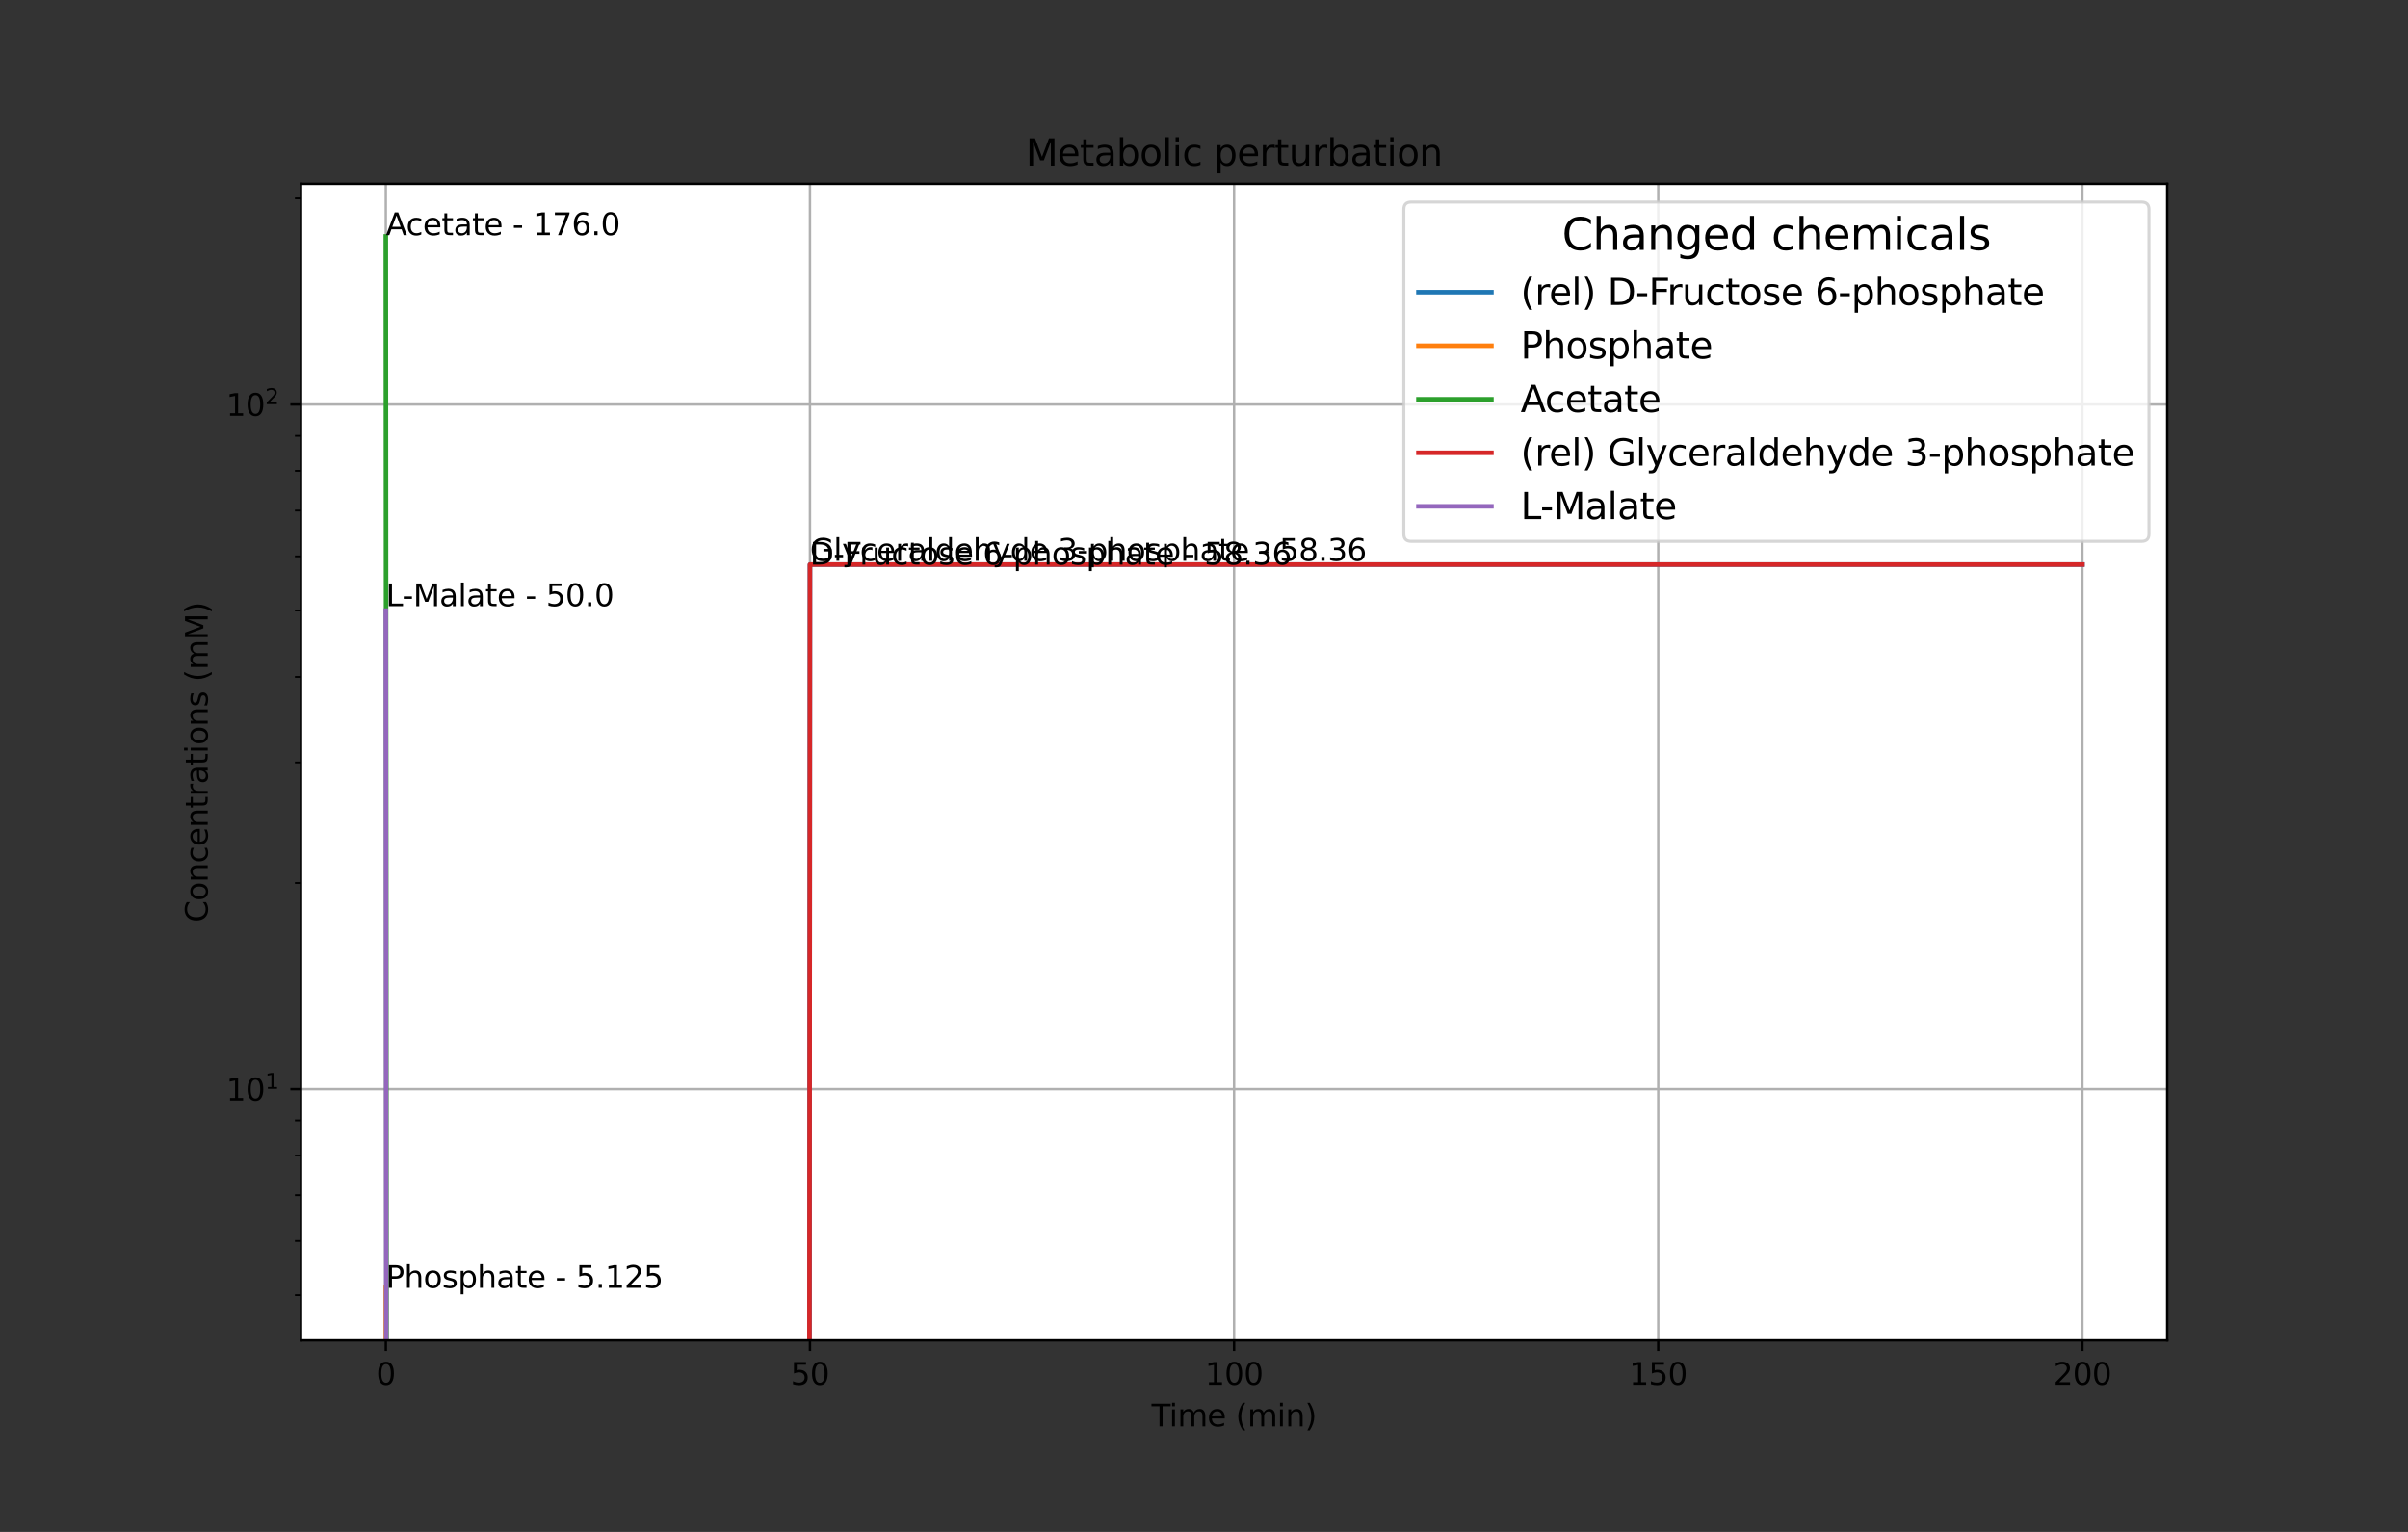 <?xml version="1.0" encoding="utf-8" standalone="no"?>
<!DOCTYPE svg PUBLIC "-//W3C//DTD SVG 1.1//EN"
  "http://www.w3.org/Graphics/SVG/1.1/DTD/svg11.dtd">
<svg height="504pt" version="1.1" viewBox="0 0 792 504" width="792pt" xmlns="http://www.w3.org/2000/svg" xmlns:xlink="http://www.w3.org/1999/xlink">
 <rect x="0" y="0" width="792" height="504" fill="#333333" stroke="none"/>
 <defs>
  <style type="text/css">*{stroke-linecap:butt;stroke-linejoin:round;}</style>
 </defs>
 <g id="figure_1">
  <g id="patch_1">
   <path d="M 0 504 
L 792 504 
L 792 0 
L 0 0 
z
" style="fill:none;"/>
  </g>
  <g id="axes_1">
   <g id="patch_2">
    <path d="M 99 441 
L 712.8 441 
L 712.8 60.48 
L 99 60.48 
z
" style="fill:#ffffff;"/>
   </g>
   <g id="matplotlib.axis_1">
    <g id="xtick_1">
     <g id="line2d_1">
      <path clip-path="url(#p641103378d)" d="M 126.9 441 
L 126.9 60.48 
" style="fill:none;stroke:#b0b0b0;stroke-linecap:square;stroke-width:0.8;"/>
     </g>
     <g id="line2d_2">
      <defs>
       <path d="M 0 0 
L 0 3.5 
" id="mf6d980a7d2" style="stroke:#000000;stroke-width:0.8;"/>
      </defs>
      <g>
       <use style="stroke:#000000;stroke-width:0.8;" x="126.9" xlink:href="#mf6d980a7d2" y="441"/>
      </g>
     </g>
     <g id="text_1">
      <!-- 0 -->
      <g transform="translate(123.719 455.598)scale(0.1 -0.1)">
       <defs>
        <path d="M 2034 4250 
Q 1547 4250 1301 3770 
Q 1056 3291 1056 2328 
Q 1056 1369 1301 889 
Q 1547 409 2034 409 
Q 2525 409 2770 889 
Q 3016 1369 3016 2328 
Q 3016 3291 2770 3770 
Q 2525 4250 2034 4250 
z
M 2034 4750 
Q 2819 4750 3233 4129 
Q 3647 3509 3647 2328 
Q 3647 1150 3233 529 
Q 2819 -91 2034 -91 
Q 1250 -91 836 529 
Q 422 1150 422 2328 
Q 422 3509 836 4129 
Q 1250 4750 2034 4750 
z
" id="DejaVuSans-30" transform="scale(0.016)"/>
       </defs>
       <use xlink:href="#DejaVuSans-30"/>
      </g>
     </g>
    </g>
    <g id="xtick_2">
     <g id="line2d_3">
      <path clip-path="url(#p641103378d)" d="M 266.4 441 
L 266.4 60.48 
" style="fill:none;stroke:#b0b0b0;stroke-linecap:square;stroke-width:0.8;"/>
     </g>
     <g id="line2d_4">
      <g>
       <use style="stroke:#000000;stroke-width:0.8;" x="266.4" xlink:href="#mf6d980a7d2" y="441"/>
      </g>
     </g>
     <g id="text_2">
      <!-- 50 -->
      <g transform="translate(260.038 455.598)scale(0.1 -0.1)">
       <defs>
        <path d="M 691 4666 
L 3169 4666 
L 3169 4134 
L 1269 4134 
L 1269 2991 
Q 1406 3038 1543 3061 
Q 1681 3084 1819 3084 
Q 2600 3084 3056 2656 
Q 3513 2228 3513 1497 
Q 3513 744 3044 326 
Q 2575 -91 1722 -91 
Q 1428 -91 1123 -41 
Q 819 9 494 109 
L 494 744 
Q 775 591 1075 516 
Q 1375 441 1709 441 
Q 2250 441 2565 725 
Q 2881 1009 2881 1497 
Q 2881 1984 2565 2268 
Q 2250 2553 1709 2553 
Q 1456 2553 1204 2497 
Q 953 2441 691 2322 
L 691 4666 
z
" id="DejaVuSans-35" transform="scale(0.016)"/>
       </defs>
       <use xlink:href="#DejaVuSans-35"/>
       <use x="63.623" xlink:href="#DejaVuSans-30"/>
      </g>
     </g>
    </g>
    <g id="xtick_3">
     <g id="line2d_5">
      <path clip-path="url(#p641103378d)" d="M 405.9 441 
L 405.9 60.48 
" style="fill:none;stroke:#b0b0b0;stroke-linecap:square;stroke-width:0.8;"/>
     </g>
     <g id="line2d_6">
      <g>
       <use style="stroke:#000000;stroke-width:0.8;" x="405.9" xlink:href="#mf6d980a7d2" y="441"/>
      </g>
     </g>
     <g id="text_3">
      <!-- 100 -->
      <g transform="translate(396.356 455.598)scale(0.1 -0.1)">
       <defs>
        <path d="M 794 531 
L 1825 531 
L 1825 4091 
L 703 3866 
L 703 4441 
L 1819 4666 
L 2450 4666 
L 2450 531 
L 3481 531 
L 3481 0 
L 794 0 
L 794 531 
z
" id="DejaVuSans-31" transform="scale(0.016)"/>
       </defs>
       <use xlink:href="#DejaVuSans-31"/>
       <use x="63.623" xlink:href="#DejaVuSans-30"/>
       <use x="127.246" xlink:href="#DejaVuSans-30"/>
      </g>
     </g>
    </g>
    <g id="xtick_4">
     <g id="line2d_7">
      <path clip-path="url(#p641103378d)" d="M 545.4 441 
L 545.4 60.48 
" style="fill:none;stroke:#b0b0b0;stroke-linecap:square;stroke-width:0.8;"/>
     </g>
     <g id="line2d_8">
      <g>
       <use style="stroke:#000000;stroke-width:0.8;" x="545.4" xlink:href="#mf6d980a7d2" y="441"/>
      </g>
     </g>
     <g id="text_4">
      <!-- 150 -->
      <g transform="translate(535.856 455.598)scale(0.1 -0.1)">
       <use xlink:href="#DejaVuSans-31"/>
       <use x="63.623" xlink:href="#DejaVuSans-35"/>
       <use x="127.246" xlink:href="#DejaVuSans-30"/>
      </g>
     </g>
    </g>
    <g id="xtick_5">
     <g id="line2d_9">
      <path clip-path="url(#p641103378d)" d="M 684.9 441 
L 684.9 60.48 
" style="fill:none;stroke:#b0b0b0;stroke-linecap:square;stroke-width:0.8;"/>
     </g>
     <g id="line2d_10">
      <g>
       <use style="stroke:#000000;stroke-width:0.8;" x="684.9" xlink:href="#mf6d980a7d2" y="441"/>
      </g>
     </g>
     <g id="text_5">
      <!-- 200 -->
      <g transform="translate(675.356 455.598)scale(0.1 -0.1)">
       <defs>
        <path d="M 1228 531 
L 3431 531 
L 3431 0 
L 469 0 
L 469 531 
Q 828 903 1448 1529 
Q 2069 2156 2228 2338 
Q 2531 2678 2651 2914 
Q 2772 3150 2772 3378 
Q 2772 3750 2511 3984 
Q 2250 4219 1831 4219 
Q 1534 4219 1204 4116 
Q 875 4013 500 3803 
L 500 4441 
Q 881 4594 1212 4672 
Q 1544 4750 1819 4750 
Q 2544 4750 2975 4387 
Q 3406 4025 3406 3419 
Q 3406 3131 3298 2873 
Q 3191 2616 2906 2266 
Q 2828 2175 2409 1742 
Q 1991 1309 1228 531 
z
" id="DejaVuSans-32" transform="scale(0.016)"/>
       </defs>
       <use xlink:href="#DejaVuSans-32"/>
       <use x="63.623" xlink:href="#DejaVuSans-30"/>
       <use x="127.246" xlink:href="#DejaVuSans-30"/>
      </g>
     </g>
    </g>
    <g id="text_6">
     <!-- Time (min) -->
     <g transform="translate(378.748 469.277)scale(0.1 -0.1)">
      <defs>
       <path d="M -19 4666 
L 3928 4666 
L 3928 4134 
L 2272 4134 
L 2272 0 
L 1638 0 
L 1638 4134 
L -19 4134 
L -19 4666 
z
" id="DejaVuSans-54" transform="scale(0.016)"/>
       <path d="M 603 3500 
L 1178 3500 
L 1178 0 
L 603 0 
L 603 3500 
z
M 603 4863 
L 1178 4863 
L 1178 4134 
L 603 4134 
L 603 4863 
z
" id="DejaVuSans-69" transform="scale(0.016)"/>
       <path d="M 3328 2828 
Q 3544 3216 3844 3400 
Q 4144 3584 4550 3584 
Q 5097 3584 5394 3201 
Q 5691 2819 5691 2113 
L 5691 0 
L 5113 0 
L 5113 2094 
Q 5113 2597 4934 2840 
Q 4756 3084 4391 3084 
Q 3944 3084 3684 2787 
Q 3425 2491 3425 1978 
L 3425 0 
L 2847 0 
L 2847 2094 
Q 2847 2600 2669 2842 
Q 2491 3084 2119 3084 
Q 1678 3084 1418 2786 
Q 1159 2488 1159 1978 
L 1159 0 
L 581 0 
L 581 3500 
L 1159 3500 
L 1159 2956 
Q 1356 3278 1631 3431 
Q 1906 3584 2284 3584 
Q 2666 3584 2933 3390 
Q 3200 3197 3328 2828 
z
" id="DejaVuSans-6d" transform="scale(0.016)"/>
       <path d="M 3597 1894 
L 3597 1613 
L 953 1613 
Q 991 1019 1311 708 
Q 1631 397 2203 397 
Q 2534 397 2845 478 
Q 3156 559 3463 722 
L 3463 178 
Q 3153 47 2828 -22 
Q 2503 -91 2169 -91 
Q 1331 -91 842 396 
Q 353 884 353 1716 
Q 353 2575 817 3079 
Q 1281 3584 2069 3584 
Q 2775 3584 3186 3129 
Q 3597 2675 3597 1894 
z
M 3022 2063 
Q 3016 2534 2758 2815 
Q 2500 3097 2075 3097 
Q 1594 3097 1305 2825 
Q 1016 2553 972 2059 
L 3022 2063 
z
" id="DejaVuSans-65" transform="scale(0.016)"/>
       <path id="DejaVuSans-20" transform="scale(0.016)"/>
       <path d="M 1984 4856 
Q 1566 4138 1362 3434 
Q 1159 2731 1159 2009 
Q 1159 1288 1364 580 
Q 1569 -128 1984 -844 
L 1484 -844 
Q 1016 -109 783 600 
Q 550 1309 550 2009 
Q 550 2706 781 3412 
Q 1013 4119 1484 4856 
L 1984 4856 
z
" id="DejaVuSans-28" transform="scale(0.016)"/>
       <path d="M 3513 2113 
L 3513 0 
L 2938 0 
L 2938 2094 
Q 2938 2591 2744 2837 
Q 2550 3084 2163 3084 
Q 1697 3084 1428 2787 
Q 1159 2491 1159 1978 
L 1159 0 
L 581 0 
L 581 3500 
L 1159 3500 
L 1159 2956 
Q 1366 3272 1645 3428 
Q 1925 3584 2291 3584 
Q 2894 3584 3203 3211 
Q 3513 2838 3513 2113 
z
" id="DejaVuSans-6e" transform="scale(0.016)"/>
       <path d="M 513 4856 
L 1013 4856 
Q 1481 4119 1714 3412 
Q 1947 2706 1947 2009 
Q 1947 1309 1714 600 
Q 1481 -109 1013 -844 
L 513 -844 
Q 928 -128 1133 580 
Q 1338 1288 1338 2009 
Q 1338 2731 1133 3434 
Q 928 4138 513 4856 
z
" id="DejaVuSans-29" transform="scale(0.016)"/>
      </defs>
      <use xlink:href="#DejaVuSans-54"/>
      <use x="57.959" xlink:href="#DejaVuSans-69"/>
      <use x="85.742" xlink:href="#DejaVuSans-6d"/>
      <use x="183.154" xlink:href="#DejaVuSans-65"/>
      <use x="244.678" xlink:href="#DejaVuSans-20"/>
      <use x="276.465" xlink:href="#DejaVuSans-28"/>
      <use x="315.479" xlink:href="#DejaVuSans-6d"/>
      <use x="412.891" xlink:href="#DejaVuSans-69"/>
      <use x="440.674" xlink:href="#DejaVuSans-6e"/>
      <use x="504.053" xlink:href="#DejaVuSans-29"/>
     </g>
    </g>
   </g>
   <g id="matplotlib.axis_2">
    <g id="ytick_1">
     <g id="line2d_11">
      <path clip-path="url(#p641103378d)" d="M 99 358.315 
L 712.8 358.315 
" style="fill:none;stroke:#b0b0b0;stroke-linecap:square;stroke-width:0.8;"/>
     </g>
     <g id="line2d_12">
      <defs>
       <path d="M 0 0 
L -3.5 0 
" id="m97ef6b2ca9" style="stroke:#000000;stroke-width:0.8;"/>
      </defs>
      <g>
       <use style="stroke:#000000;stroke-width:0.8;" x="99" xlink:href="#m97ef6b2ca9" y="358.315"/>
      </g>
     </g>
     <g id="text_7">
      <!-- $\mathdefault{10^{1}}$ -->
      <g transform="translate(74.4 362.114)scale(0.1 -0.1)">
       <use transform="translate(0 0.684)" xlink:href="#DejaVuSans-31"/>
       <use transform="translate(63.623 0.684)" xlink:href="#DejaVuSans-30"/>
       <use transform="translate(128.203 38.966)scale(0.7)" xlink:href="#DejaVuSans-31"/>
      </g>
     </g>
    </g>
    <g id="ytick_2">
     <g id="line2d_13">
      <path clip-path="url(#p641103378d)" d="M 99 133.076 
L 712.8 133.076 
" style="fill:none;stroke:#b0b0b0;stroke-linecap:square;stroke-width:0.8;"/>
     </g>
     <g id="line2d_14">
      <g>
       <use style="stroke:#000000;stroke-width:0.8;" x="99" xlink:href="#m97ef6b2ca9" y="133.076"/>
      </g>
     </g>
     <g id="text_8">
      <!-- $\mathdefault{10^{2}}$ -->
      <g transform="translate(74.4 136.875)scale(0.1 -0.1)">
       <use transform="translate(0 0.766)" xlink:href="#DejaVuSans-31"/>
       <use transform="translate(63.623 0.766)" xlink:href="#DejaVuSans-30"/>
       <use transform="translate(128.203 39.047)scale(0.7)" xlink:href="#DejaVuSans-32"/>
      </g>
     </g>
    </g>
    <g id="ytick_3">
     <g id="line2d_15">
      <defs>
       <path d="M 0 0 
L -2 0 
" id="m73910e610a" style="stroke:#000000;stroke-width:0.6;"/>
      </defs>
      <g>
       <use style="stroke:#000000;stroke-width:0.6;" x="99" xlink:href="#m73910e610a" y="426.119"/>
      </g>
     </g>
    </g>
    <g id="ytick_4">
     <g id="line2d_16">
      <g>
       <use style="stroke:#000000;stroke-width:0.6;" x="99" xlink:href="#m73910e610a" y="408.284"/>
      </g>
     </g>
    </g>
    <g id="ytick_5">
     <g id="line2d_17">
      <g>
       <use style="stroke:#000000;stroke-width:0.6;" x="99" xlink:href="#m73910e610a" y="393.205"/>
      </g>
     </g>
    </g>
    <g id="ytick_6">
     <g id="line2d_18">
      <g>
       <use style="stroke:#000000;stroke-width:0.6;" x="99" xlink:href="#m73910e610a" y="380.143"/>
      </g>
     </g>
    </g>
    <g id="ytick_7">
     <g id="line2d_19">
      <g>
       <use style="stroke:#000000;stroke-width:0.6;" x="99" xlink:href="#m73910e610a" y="368.622"/>
      </g>
     </g>
    </g>
    <g id="ytick_8">
     <g id="line2d_20">
      <g>
       <use style="stroke:#000000;stroke-width:0.6;" x="99" xlink:href="#m73910e610a" y="290.511"/>
      </g>
     </g>
    </g>
    <g id="ytick_9">
     <g id="line2d_21">
      <g>
       <use style="stroke:#000000;stroke-width:0.6;" x="99" xlink:href="#m73910e610a" y="250.849"/>
      </g>
     </g>
    </g>
    <g id="ytick_10">
     <g id="line2d_22">
      <g>
       <use style="stroke:#000000;stroke-width:0.6;" x="99" xlink:href="#m73910e610a" y="222.707"/>
      </g>
     </g>
    </g>
    <g id="ytick_11">
     <g id="line2d_23">
      <g>
       <use style="stroke:#000000;stroke-width:0.6;" x="99" xlink:href="#m73910e610a" y="200.879"/>
      </g>
     </g>
    </g>
    <g id="ytick_12">
     <g id="line2d_24">
      <g>
       <use style="stroke:#000000;stroke-width:0.6;" x="99" xlink:href="#m73910e610a" y="183.045"/>
      </g>
     </g>
    </g>
    <g id="ytick_13">
     <g id="line2d_25">
      <g>
       <use style="stroke:#000000;stroke-width:0.6;" x="99" xlink:href="#m73910e610a" y="167.966"/>
      </g>
     </g>
    </g>
    <g id="ytick_14">
     <g id="line2d_26">
      <g>
       <use style="stroke:#000000;stroke-width:0.6;" x="99" xlink:href="#m73910e610a" y="154.904"/>
      </g>
     </g>
    </g>
    <g id="ytick_15">
     <g id="line2d_27">
      <g>
       <use style="stroke:#000000;stroke-width:0.6;" x="99" xlink:href="#m73910e610a" y="143.382"/>
      </g>
     </g>
    </g>
    <g id="ytick_16">
     <g id="line2d_28">
      <g>
       <use style="stroke:#000000;stroke-width:0.6;" x="99" xlink:href="#m73910e610a" y="65.272"/>
      </g>
     </g>
    </g>
    <g id="text_9">
     <!-- Concentrations (mM) -->
     <g transform="translate(68.32 303.391)rotate(-90)scale(0.1 -0.1)">
      <defs>
       <path d="M 4122 4306 
L 4122 3641 
Q 3803 3938 3442 4084 
Q 3081 4231 2675 4231 
Q 1875 4231 1450 3742 
Q 1025 3253 1025 2328 
Q 1025 1406 1450 917 
Q 1875 428 2675 428 
Q 3081 428 3442 575 
Q 3803 722 4122 1019 
L 4122 359 
Q 3791 134 3420 21 
Q 3050 -91 2638 -91 
Q 1578 -91 968 557 
Q 359 1206 359 2328 
Q 359 3453 968 4101 
Q 1578 4750 2638 4750 
Q 3056 4750 3426 4639 
Q 3797 4528 4122 4306 
z
" id="DejaVuSans-43" transform="scale(0.016)"/>
       <path d="M 1959 3097 
Q 1497 3097 1228 2736 
Q 959 2375 959 1747 
Q 959 1119 1226 758 
Q 1494 397 1959 397 
Q 2419 397 2687 759 
Q 2956 1122 2956 1747 
Q 2956 2369 2687 2733 
Q 2419 3097 1959 3097 
z
M 1959 3584 
Q 2709 3584 3137 3096 
Q 3566 2609 3566 1747 
Q 3566 888 3137 398 
Q 2709 -91 1959 -91 
Q 1206 -91 779 398 
Q 353 888 353 1747 
Q 353 2609 779 3096 
Q 1206 3584 1959 3584 
z
" id="DejaVuSans-6f" transform="scale(0.016)"/>
       <path d="M 3122 3366 
L 3122 2828 
Q 2878 2963 2633 3030 
Q 2388 3097 2138 3097 
Q 1578 3097 1268 2742 
Q 959 2388 959 1747 
Q 959 1106 1268 751 
Q 1578 397 2138 397 
Q 2388 397 2633 464 
Q 2878 531 3122 666 
L 3122 134 
Q 2881 22 2623 -34 
Q 2366 -91 2075 -91 
Q 1284 -91 818 406 
Q 353 903 353 1747 
Q 353 2603 823 3093 
Q 1294 3584 2113 3584 
Q 2378 3584 2631 3529 
Q 2884 3475 3122 3366 
z
" id="DejaVuSans-63" transform="scale(0.016)"/>
       <path d="M 1172 4494 
L 1172 3500 
L 2356 3500 
L 2356 3053 
L 1172 3053 
L 1172 1153 
Q 1172 725 1289 603 
Q 1406 481 1766 481 
L 2356 481 
L 2356 0 
L 1766 0 
Q 1100 0 847 248 
Q 594 497 594 1153 
L 594 3053 
L 172 3053 
L 172 3500 
L 594 3500 
L 594 4494 
L 1172 4494 
z
" id="DejaVuSans-74" transform="scale(0.016)"/>
       <path d="M 2631 2963 
Q 2534 3019 2420 3045 
Q 2306 3072 2169 3072 
Q 1681 3072 1420 2755 
Q 1159 2438 1159 1844 
L 1159 0 
L 581 0 
L 581 3500 
L 1159 3500 
L 1159 2956 
Q 1341 3275 1631 3429 
Q 1922 3584 2338 3584 
Q 2397 3584 2469 3576 
Q 2541 3569 2628 3553 
L 2631 2963 
z
" id="DejaVuSans-72" transform="scale(0.016)"/>
       <path d="M 2194 1759 
Q 1497 1759 1228 1600 
Q 959 1441 959 1056 
Q 959 750 1161 570 
Q 1363 391 1709 391 
Q 2188 391 2477 730 
Q 2766 1069 2766 1631 
L 2766 1759 
L 2194 1759 
z
M 3341 1997 
L 3341 0 
L 2766 0 
L 2766 531 
Q 2569 213 2275 61 
Q 1981 -91 1556 -91 
Q 1019 -91 701 211 
Q 384 513 384 1019 
Q 384 1609 779 1909 
Q 1175 2209 1959 2209 
L 2766 2209 
L 2766 2266 
Q 2766 2663 2505 2880 
Q 2244 3097 1772 3097 
Q 1472 3097 1187 3025 
Q 903 2953 641 2809 
L 641 3341 
Q 956 3463 1253 3523 
Q 1550 3584 1831 3584 
Q 2591 3584 2966 3190 
Q 3341 2797 3341 1997 
z
" id="DejaVuSans-61" transform="scale(0.016)"/>
       <path d="M 2834 3397 
L 2834 2853 
Q 2591 2978 2328 3040 
Q 2066 3103 1784 3103 
Q 1356 3103 1142 2972 
Q 928 2841 928 2578 
Q 928 2378 1081 2264 
Q 1234 2150 1697 2047 
L 1894 2003 
Q 2506 1872 2764 1633 
Q 3022 1394 3022 966 
Q 3022 478 2636 193 
Q 2250 -91 1575 -91 
Q 1294 -91 989 -36 
Q 684 19 347 128 
L 347 722 
Q 666 556 975 473 
Q 1284 391 1588 391 
Q 1994 391 2212 530 
Q 2431 669 2431 922 
Q 2431 1156 2273 1281 
Q 2116 1406 1581 1522 
L 1381 1569 
Q 847 1681 609 1914 
Q 372 2147 372 2553 
Q 372 3047 722 3315 
Q 1072 3584 1716 3584 
Q 2034 3584 2315 3537 
Q 2597 3491 2834 3397 
z
" id="DejaVuSans-73" transform="scale(0.016)"/>
       <path d="M 628 4666 
L 1569 4666 
L 2759 1491 
L 3956 4666 
L 4897 4666 
L 4897 0 
L 4281 0 
L 4281 4097 
L 3078 897 
L 2444 897 
L 1241 4097 
L 1241 0 
L 628 0 
L 628 4666 
z
" id="DejaVuSans-4d" transform="scale(0.016)"/>
      </defs>
      <use xlink:href="#DejaVuSans-43"/>
      <use x="69.824" xlink:href="#DejaVuSans-6f"/>
      <use x="131.006" xlink:href="#DejaVuSans-6e"/>
      <use x="194.385" xlink:href="#DejaVuSans-63"/>
      <use x="249.365" xlink:href="#DejaVuSans-65"/>
      <use x="310.889" xlink:href="#DejaVuSans-6e"/>
      <use x="374.268" xlink:href="#DejaVuSans-74"/>
      <use x="413.477" xlink:href="#DejaVuSans-72"/>
      <use x="454.59" xlink:href="#DejaVuSans-61"/>
      <use x="515.869" xlink:href="#DejaVuSans-74"/>
      <use x="555.078" xlink:href="#DejaVuSans-69"/>
      <use x="582.861" xlink:href="#DejaVuSans-6f"/>
      <use x="644.043" xlink:href="#DejaVuSans-6e"/>
      <use x="707.422" xlink:href="#DejaVuSans-73"/>
      <use x="759.521" xlink:href="#DejaVuSans-20"/>
      <use x="791.309" xlink:href="#DejaVuSans-28"/>
      <use x="830.322" xlink:href="#DejaVuSans-6d"/>
      <use x="927.734" xlink:href="#DejaVuSans-4d"/>
      <use x="1014.014" xlink:href="#DejaVuSans-29"/>
     </g>
    </g>
   </g>
   <g id="line2d_29">
    <path clip-path="url(#p641103378d)" d="M 266.203 505 
L 266.4 185.748 
L 405.9 185.748 
L 545.4 185.748 
L 684.9 185.748 
" style="fill:none;stroke:#1f77b4;stroke-linecap:square;stroke-width:1.5;"/>
   </g>
   <g id="line2d_30">
    <path clip-path="url(#p641103378d)" d="M 126.9 423.704 
L 126.95 505 
" style="fill:none;stroke:#ff7f0e;stroke-linecap:square;stroke-width:1.5;"/>
   </g>
   <g id="line2d_31">
    <path clip-path="url(#p641103378d)" d="M 126.9 77.776 
L 127.164 505 
" style="fill:none;stroke:#2ca02c;stroke-linecap:square;stroke-width:1.5;"/>
   </g>
   <g id="line2d_32">
    <path clip-path="url(#p641103378d)" d="M 266.203 505 
L 266.4 185.748 
L 405.9 185.748 
L 545.4 185.748 
L 684.9 185.748 
" style="fill:none;stroke:#d62728;stroke-linecap:square;stroke-width:1.5;"/>
   </g>
   <g id="line2d_33">
    <path clip-path="url(#p641103378d)" d="M 126.9 200.879 
L 127.088 505 
" style="fill:none;stroke:#9467bd;stroke-linecap:square;stroke-width:1.5;"/>
   </g>
   <g id="patch_3">
    <path d="M 99 441 
L 99 60.48 
" style="fill:none;stroke:#000000;stroke-linecap:square;stroke-linejoin:miter;stroke-width:0.8;"/>
   </g>
   <g id="patch_4">
    <path d="M 712.8 441 
L 712.8 60.48 
" style="fill:none;stroke:#000000;stroke-linecap:square;stroke-linejoin:miter;stroke-width:0.8;"/>
   </g>
   <g id="patch_5">
    <path d="M 99 441 
L 712.8 441 
" style="fill:none;stroke:#000000;stroke-linecap:square;stroke-linejoin:miter;stroke-width:0.8;"/>
   </g>
   <g id="patch_6">
    <path d="M 99 60.48 
L 712.8 60.48 
" style="fill:none;stroke:#000000;stroke-linecap:square;stroke-linejoin:miter;stroke-width:0.8;"/>
   </g>
   <g id="text_10">
    <!-- D-Fructose 6-phosphate - 58.36 -->
    <g transform="translate(266.4 185.748)scale(0.1 -0.1)">
     <defs>
      <path d="M 1259 4147 
L 1259 519 
L 2022 519 
Q 2988 519 3436 956 
Q 3884 1394 3884 2338 
Q 3884 3275 3436 3711 
Q 2988 4147 2022 4147 
L 1259 4147 
z
M 628 4666 
L 1925 4666 
Q 3281 4666 3915 4102 
Q 4550 3538 4550 2338 
Q 4550 1131 3912 565 
Q 3275 0 1925 0 
L 628 0 
L 628 4666 
z
" id="DejaVuSans-44" transform="scale(0.016)"/>
      <path d="M 313 2009 
L 1997 2009 
L 1997 1497 
L 313 1497 
L 313 2009 
z
" id="DejaVuSans-2d" transform="scale(0.016)"/>
      <path d="M 628 4666 
L 3309 4666 
L 3309 4134 
L 1259 4134 
L 1259 2759 
L 3109 2759 
L 3109 2228 
L 1259 2228 
L 1259 0 
L 628 0 
L 628 4666 
z
" id="DejaVuSans-46" transform="scale(0.016)"/>
      <path d="M 544 1381 
L 544 3500 
L 1119 3500 
L 1119 1403 
Q 1119 906 1312 657 
Q 1506 409 1894 409 
Q 2359 409 2629 706 
Q 2900 1003 2900 1516 
L 2900 3500 
L 3475 3500 
L 3475 0 
L 2900 0 
L 2900 538 
Q 2691 219 2414 64 
Q 2138 -91 1772 -91 
Q 1169 -91 856 284 
Q 544 659 544 1381 
z
M 1991 3584 
L 1991 3584 
z
" id="DejaVuSans-75" transform="scale(0.016)"/>
      <path d="M 2113 2584 
Q 1688 2584 1439 2293 
Q 1191 2003 1191 1497 
Q 1191 994 1439 701 
Q 1688 409 2113 409 
Q 2538 409 2786 701 
Q 3034 994 3034 1497 
Q 3034 2003 2786 2293 
Q 2538 2584 2113 2584 
z
M 3366 4563 
L 3366 3988 
Q 3128 4100 2886 4159 
Q 2644 4219 2406 4219 
Q 1781 4219 1451 3797 
Q 1122 3375 1075 2522 
Q 1259 2794 1537 2939 
Q 1816 3084 2150 3084 
Q 2853 3084 3261 2657 
Q 3669 2231 3669 1497 
Q 3669 778 3244 343 
Q 2819 -91 2113 -91 
Q 1303 -91 875 529 
Q 447 1150 447 2328 
Q 447 3434 972 4092 
Q 1497 4750 2381 4750 
Q 2619 4750 2861 4703 
Q 3103 4656 3366 4563 
z
" id="DejaVuSans-36" transform="scale(0.016)"/>
      <path d="M 1159 525 
L 1159 -1331 
L 581 -1331 
L 581 3500 
L 1159 3500 
L 1159 2969 
Q 1341 3281 1617 3432 
Q 1894 3584 2278 3584 
Q 2916 3584 3314 3078 
Q 3713 2572 3713 1747 
Q 3713 922 3314 415 
Q 2916 -91 2278 -91 
Q 1894 -91 1617 61 
Q 1341 213 1159 525 
z
M 3116 1747 
Q 3116 2381 2855 2742 
Q 2594 3103 2138 3103 
Q 1681 3103 1420 2742 
Q 1159 2381 1159 1747 
Q 1159 1113 1420 752 
Q 1681 391 2138 391 
Q 2594 391 2855 752 
Q 3116 1113 3116 1747 
z
" id="DejaVuSans-70" transform="scale(0.016)"/>
      <path d="M 3513 2113 
L 3513 0 
L 2938 0 
L 2938 2094 
Q 2938 2591 2744 2837 
Q 2550 3084 2163 3084 
Q 1697 3084 1428 2787 
Q 1159 2491 1159 1978 
L 1159 0 
L 581 0 
L 581 4863 
L 1159 4863 
L 1159 2956 
Q 1366 3272 1645 3428 
Q 1925 3584 2291 3584 
Q 2894 3584 3203 3211 
Q 3513 2838 3513 2113 
z
" id="DejaVuSans-68" transform="scale(0.016)"/>
      <path d="M 2034 2216 
Q 1584 2216 1326 1975 
Q 1069 1734 1069 1313 
Q 1069 891 1326 650 
Q 1584 409 2034 409 
Q 2484 409 2743 651 
Q 3003 894 3003 1313 
Q 3003 1734 2745 1975 
Q 2488 2216 2034 2216 
z
M 1403 2484 
Q 997 2584 770 2862 
Q 544 3141 544 3541 
Q 544 4100 942 4425 
Q 1341 4750 2034 4750 
Q 2731 4750 3128 4425 
Q 3525 4100 3525 3541 
Q 3525 3141 3298 2862 
Q 3072 2584 2669 2484 
Q 3125 2378 3379 2068 
Q 3634 1759 3634 1313 
Q 3634 634 3220 271 
Q 2806 -91 2034 -91 
Q 1263 -91 848 271 
Q 434 634 434 1313 
Q 434 1759 690 2068 
Q 947 2378 1403 2484 
z
M 1172 3481 
Q 1172 3119 1398 2916 
Q 1625 2713 2034 2713 
Q 2441 2713 2670 2916 
Q 2900 3119 2900 3481 
Q 2900 3844 2670 4047 
Q 2441 4250 2034 4250 
Q 1625 4250 1398 4047 
Q 1172 3844 1172 3481 
z
" id="DejaVuSans-38" transform="scale(0.016)"/>
      <path d="M 684 794 
L 1344 794 
L 1344 0 
L 684 0 
L 684 794 
z
" id="DejaVuSans-2e" transform="scale(0.016)"/>
      <path d="M 2597 2516 
Q 3050 2419 3304 2112 
Q 3559 1806 3559 1356 
Q 3559 666 3084 287 
Q 2609 -91 1734 -91 
Q 1441 -91 1130 -33 
Q 819 25 488 141 
L 488 750 
Q 750 597 1062 519 
Q 1375 441 1716 441 
Q 2309 441 2620 675 
Q 2931 909 2931 1356 
Q 2931 1769 2642 2001 
Q 2353 2234 1838 2234 
L 1294 2234 
L 1294 2753 
L 1863 2753 
Q 2328 2753 2575 2939 
Q 2822 3125 2822 3475 
Q 2822 3834 2567 4026 
Q 2313 4219 1838 4219 
Q 1578 4219 1281 4162 
Q 984 4106 628 3988 
L 628 4550 
Q 988 4650 1302 4700 
Q 1616 4750 1894 4750 
Q 2613 4750 3031 4423 
Q 3450 4097 3450 3541 
Q 3450 3153 3228 2886 
Q 3006 2619 2597 2516 
z
" id="DejaVuSans-33" transform="scale(0.016)"/>
     </defs>
     <use xlink:href="#DejaVuSans-44"/>
     <use x="77.002" xlink:href="#DejaVuSans-2d"/>
     <use x="113.086" xlink:href="#DejaVuSans-46"/>
     <use x="163.355" xlink:href="#DejaVuSans-72"/>
     <use x="204.469" xlink:href="#DejaVuSans-75"/>
     <use x="267.848" xlink:href="#DejaVuSans-63"/>
     <use x="322.828" xlink:href="#DejaVuSans-74"/>
     <use x="362.037" xlink:href="#DejaVuSans-6f"/>
     <use x="423.219" xlink:href="#DejaVuSans-73"/>
     <use x="475.318" xlink:href="#DejaVuSans-65"/>
     <use x="536.842" xlink:href="#DejaVuSans-20"/>
     <use x="568.629" xlink:href="#DejaVuSans-36"/>
     <use x="632.252" xlink:href="#DejaVuSans-2d"/>
     <use x="668.336" xlink:href="#DejaVuSans-70"/>
     <use x="731.812" xlink:href="#DejaVuSans-68"/>
     <use x="795.191" xlink:href="#DejaVuSans-6f"/>
     <use x="856.373" xlink:href="#DejaVuSans-73"/>
     <use x="908.473" xlink:href="#DejaVuSans-70"/>
     <use x="971.949" xlink:href="#DejaVuSans-68"/>
     <use x="1035.328" xlink:href="#DejaVuSans-61"/>
     <use x="1096.607" xlink:href="#DejaVuSans-74"/>
     <use x="1135.816" xlink:href="#DejaVuSans-65"/>
     <use x="1197.34" xlink:href="#DejaVuSans-20"/>
     <use x="1229.127" xlink:href="#DejaVuSans-2d"/>
     <use x="1265.211" xlink:href="#DejaVuSans-20"/>
     <use x="1296.998" xlink:href="#DejaVuSans-35"/>
     <use x="1360.621" xlink:href="#DejaVuSans-38"/>
     <use x="1424.244" xlink:href="#DejaVuSans-2e"/>
     <use x="1456.031" xlink:href="#DejaVuSans-33"/>
     <use x="1519.654" xlink:href="#DejaVuSans-36"/>
    </g>
   </g>
   <g id="text_11">
    <!-- Phosphate - 5.125 -->
    <g transform="translate(126.9 423.704)scale(0.1 -0.1)">
     <defs>
      <path d="M 1259 4147 
L 1259 2394 
L 2053 2394 
Q 2494 2394 2734 2622 
Q 2975 2850 2975 3272 
Q 2975 3691 2734 3919 
Q 2494 4147 2053 4147 
L 1259 4147 
z
M 628 4666 
L 2053 4666 
Q 2838 4666 3239 4311 
Q 3641 3956 3641 3272 
Q 3641 2581 3239 2228 
Q 2838 1875 2053 1875 
L 1259 1875 
L 1259 0 
L 628 0 
L 628 4666 
z
" id="DejaVuSans-50" transform="scale(0.016)"/>
     </defs>
     <use xlink:href="#DejaVuSans-50"/>
     <use x="60.303" xlink:href="#DejaVuSans-68"/>
     <use x="123.682" xlink:href="#DejaVuSans-6f"/>
     <use x="184.863" xlink:href="#DejaVuSans-73"/>
     <use x="236.963" xlink:href="#DejaVuSans-70"/>
     <use x="300.439" xlink:href="#DejaVuSans-68"/>
     <use x="363.818" xlink:href="#DejaVuSans-61"/>
     <use x="425.098" xlink:href="#DejaVuSans-74"/>
     <use x="464.307" xlink:href="#DejaVuSans-65"/>
     <use x="525.83" xlink:href="#DejaVuSans-20"/>
     <use x="557.617" xlink:href="#DejaVuSans-2d"/>
     <use x="593.701" xlink:href="#DejaVuSans-20"/>
     <use x="625.488" xlink:href="#DejaVuSans-35"/>
     <use x="689.111" xlink:href="#DejaVuSans-2e"/>
     <use x="720.898" xlink:href="#DejaVuSans-31"/>
     <use x="784.521" xlink:href="#DejaVuSans-32"/>
     <use x="848.145" xlink:href="#DejaVuSans-35"/>
    </g>
   </g>
   <g id="text_12">
    <!-- Acetate - 176.0 -->
    <g transform="translate(126.9 77.361)scale(0.1 -0.1)">
     <defs>
      <path d="M 2188 4044 
L 1331 1722 
L 3047 1722 
L 2188 4044 
z
M 1831 4666 
L 2547 4666 
L 4325 0 
L 3669 0 
L 3244 1197 
L 1141 1197 
L 716 0 
L 50 0 
L 1831 4666 
z
" id="DejaVuSans-41" transform="scale(0.016)"/>
      <path d="M 525 4666 
L 3525 4666 
L 3525 4397 
L 1831 0 
L 1172 0 
L 2766 4134 
L 525 4134 
L 525 4666 
z
" id="DejaVuSans-37" transform="scale(0.016)"/>
     </defs>
     <use xlink:href="#DejaVuSans-41"/>
     <use x="66.658" xlink:href="#DejaVuSans-63"/>
     <use x="121.639" xlink:href="#DejaVuSans-65"/>
     <use x="183.162" xlink:href="#DejaVuSans-74"/>
     <use x="222.371" xlink:href="#DejaVuSans-61"/>
     <use x="283.65" xlink:href="#DejaVuSans-74"/>
     <use x="322.859" xlink:href="#DejaVuSans-65"/>
     <use x="384.383" xlink:href="#DejaVuSans-20"/>
     <use x="416.17" xlink:href="#DejaVuSans-2d"/>
     <use x="452.254" xlink:href="#DejaVuSans-20"/>
     <use x="484.041" xlink:href="#DejaVuSans-31"/>
     <use x="547.664" xlink:href="#DejaVuSans-37"/>
     <use x="611.287" xlink:href="#DejaVuSans-36"/>
     <use x="674.91" xlink:href="#DejaVuSans-2e"/>
     <use x="706.697" xlink:href="#DejaVuSans-30"/>
    </g>
   </g>
   <g id="text_13">
    <!-- Glyceraldehyde 3-phosphate - 58.36 -->
    <g transform="translate(266.4 184.501)scale(0.1 -0.1)">
     <defs>
      <path d="M 3809 666 
L 3809 1919 
L 2778 1919 
L 2778 2438 
L 4434 2438 
L 4434 434 
Q 4069 175 3628 42 
Q 3188 -91 2688 -91 
Q 1594 -91 976 548 
Q 359 1188 359 2328 
Q 359 3472 976 4111 
Q 1594 4750 2688 4750 
Q 3144 4750 3555 4637 
Q 3966 4525 4313 4306 
L 4313 3634 
Q 3963 3931 3569 4081 
Q 3175 4231 2741 4231 
Q 1884 4231 1454 3753 
Q 1025 3275 1025 2328 
Q 1025 1384 1454 906 
Q 1884 428 2741 428 
Q 3075 428 3337 486 
Q 3600 544 3809 666 
z
" id="DejaVuSans-47" transform="scale(0.016)"/>
      <path d="M 603 4863 
L 1178 4863 
L 1178 0 
L 603 0 
L 603 4863 
z
" id="DejaVuSans-6c" transform="scale(0.016)"/>
      <path d="M 2059 -325 
Q 1816 -950 1584 -1140 
Q 1353 -1331 966 -1331 
L 506 -1331 
L 506 -850 
L 844 -850 
Q 1081 -850 1212 -737 
Q 1344 -625 1503 -206 
L 1606 56 
L 191 3500 
L 800 3500 
L 1894 763 
L 2988 3500 
L 3597 3500 
L 2059 -325 
z
" id="DejaVuSans-79" transform="scale(0.016)"/>
      <path d="M 2906 2969 
L 2906 4863 
L 3481 4863 
L 3481 0 
L 2906 0 
L 2906 525 
Q 2725 213 2448 61 
Q 2172 -91 1784 -91 
Q 1150 -91 751 415 
Q 353 922 353 1747 
Q 353 2572 751 3078 
Q 1150 3584 1784 3584 
Q 2172 3584 2448 3432 
Q 2725 3281 2906 2969 
z
M 947 1747 
Q 947 1113 1208 752 
Q 1469 391 1925 391 
Q 2381 391 2643 752 
Q 2906 1113 2906 1747 
Q 2906 2381 2643 2742 
Q 2381 3103 1925 3103 
Q 1469 3103 1208 2742 
Q 947 2381 947 1747 
z
" id="DejaVuSans-64" transform="scale(0.016)"/>
     </defs>
     <use xlink:href="#DejaVuSans-47"/>
     <use x="77.49" xlink:href="#DejaVuSans-6c"/>
     <use x="105.273" xlink:href="#DejaVuSans-79"/>
     <use x="164.453" xlink:href="#DejaVuSans-63"/>
     <use x="219.434" xlink:href="#DejaVuSans-65"/>
     <use x="280.957" xlink:href="#DejaVuSans-72"/>
     <use x="322.07" xlink:href="#DejaVuSans-61"/>
     <use x="383.35" xlink:href="#DejaVuSans-6c"/>
     <use x="411.133" xlink:href="#DejaVuSans-64"/>
     <use x="474.609" xlink:href="#DejaVuSans-65"/>
     <use x="536.133" xlink:href="#DejaVuSans-68"/>
     <use x="599.512" xlink:href="#DejaVuSans-79"/>
     <use x="658.691" xlink:href="#DejaVuSans-64"/>
     <use x="722.168" xlink:href="#DejaVuSans-65"/>
     <use x="783.691" xlink:href="#DejaVuSans-20"/>
     <use x="815.479" xlink:href="#DejaVuSans-33"/>
     <use x="879.102" xlink:href="#DejaVuSans-2d"/>
     <use x="915.186" xlink:href="#DejaVuSans-70"/>
     <use x="978.662" xlink:href="#DejaVuSans-68"/>
     <use x="1042.041" xlink:href="#DejaVuSans-6f"/>
     <use x="1103.223" xlink:href="#DejaVuSans-73"/>
     <use x="1155.322" xlink:href="#DejaVuSans-70"/>
     <use x="1218.799" xlink:href="#DejaVuSans-68"/>
     <use x="1282.178" xlink:href="#DejaVuSans-61"/>
     <use x="1343.457" xlink:href="#DejaVuSans-74"/>
     <use x="1382.666" xlink:href="#DejaVuSans-65"/>
     <use x="1444.189" xlink:href="#DejaVuSans-20"/>
     <use x="1475.977" xlink:href="#DejaVuSans-2d"/>
     <use x="1512.061" xlink:href="#DejaVuSans-20"/>
     <use x="1543.848" xlink:href="#DejaVuSans-35"/>
     <use x="1607.471" xlink:href="#DejaVuSans-38"/>
     <use x="1671.094" xlink:href="#DejaVuSans-2e"/>
     <use x="1702.881" xlink:href="#DejaVuSans-33"/>
     <use x="1766.504" xlink:href="#DejaVuSans-36"/>
    </g>
   </g>
   <g id="text_14">
    <!-- L-Malate - 50.0 -->
    <g transform="translate(126.9 199.426)scale(0.1 -0.1)">
     <defs>
      <path d="M 628 4666 
L 1259 4666 
L 1259 531 
L 3531 531 
L 3531 0 
L 628 0 
L 628 4666 
z
" id="DejaVuSans-4c" transform="scale(0.016)"/>
     </defs>
     <use xlink:href="#DejaVuSans-4c"/>
     <use x="53.963" xlink:href="#DejaVuSans-2d"/>
     <use x="90.047" xlink:href="#DejaVuSans-4d"/>
     <use x="176.326" xlink:href="#DejaVuSans-61"/>
     <use x="237.605" xlink:href="#DejaVuSans-6c"/>
     <use x="265.389" xlink:href="#DejaVuSans-61"/>
     <use x="326.668" xlink:href="#DejaVuSans-74"/>
     <use x="365.877" xlink:href="#DejaVuSans-65"/>
     <use x="427.4" xlink:href="#DejaVuSans-20"/>
     <use x="459.188" xlink:href="#DejaVuSans-2d"/>
     <use x="495.271" xlink:href="#DejaVuSans-20"/>
     <use x="527.059" xlink:href="#DejaVuSans-35"/>
     <use x="590.682" xlink:href="#DejaVuSans-30"/>
     <use x="654.305" xlink:href="#DejaVuSans-2e"/>
     <use x="686.092" xlink:href="#DejaVuSans-30"/>
    </g>
   </g>
   <g id="text_15">
    <!-- Metabolic perturbation -->
    <g transform="translate(337.415 54.48)scale(0.12 -0.12)">
     <defs>
      <path d="M 3116 1747 
Q 3116 2381 2855 2742 
Q 2594 3103 2138 3103 
Q 1681 3103 1420 2742 
Q 1159 2381 1159 1747 
Q 1159 1113 1420 752 
Q 1681 391 2138 391 
Q 2594 391 2855 752 
Q 3116 1113 3116 1747 
z
M 1159 2969 
Q 1341 3281 1617 3432 
Q 1894 3584 2278 3584 
Q 2916 3584 3314 3078 
Q 3713 2572 3713 1747 
Q 3713 922 3314 415 
Q 2916 -91 2278 -91 
Q 1894 -91 1617 61 
Q 1341 213 1159 525 
L 1159 0 
L 581 0 
L 581 4863 
L 1159 4863 
L 1159 2969 
z
" id="DejaVuSans-62" transform="scale(0.016)"/>
     </defs>
     <use xlink:href="#DejaVuSans-4d"/>
     <use x="86.279" xlink:href="#DejaVuSans-65"/>
     <use x="147.803" xlink:href="#DejaVuSans-74"/>
     <use x="187.012" xlink:href="#DejaVuSans-61"/>
     <use x="248.291" xlink:href="#DejaVuSans-62"/>
     <use x="311.768" xlink:href="#DejaVuSans-6f"/>
     <use x="372.949" xlink:href="#DejaVuSans-6c"/>
     <use x="400.732" xlink:href="#DejaVuSans-69"/>
     <use x="428.516" xlink:href="#DejaVuSans-63"/>
     <use x="483.496" xlink:href="#DejaVuSans-20"/>
     <use x="515.283" xlink:href="#DejaVuSans-70"/>
     <use x="578.76" xlink:href="#DejaVuSans-65"/>
     <use x="640.283" xlink:href="#DejaVuSans-72"/>
     <use x="681.396" xlink:href="#DejaVuSans-74"/>
     <use x="720.605" xlink:href="#DejaVuSans-75"/>
     <use x="783.984" xlink:href="#DejaVuSans-72"/>
     <use x="825.098" xlink:href="#DejaVuSans-62"/>
     <use x="888.574" xlink:href="#DejaVuSans-61"/>
     <use x="949.854" xlink:href="#DejaVuSans-74"/>
     <use x="989.062" xlink:href="#DejaVuSans-69"/>
     <use x="1016.846" xlink:href="#DejaVuSans-6f"/>
     <use x="1078.027" xlink:href="#DejaVuSans-6e"/>
    </g>
   </g>
   <g id="legend_1">
    <g id="patch_7">
     <path d="M 464.134 178.085 
L 704.4 178.085 
Q 706.8 178.085 706.8 175.685 
L 706.8 68.88 
Q 706.8 66.48 704.4 66.48 
L 464.134 66.48 
Q 461.734 66.48 461.734 68.88 
L 461.734 175.685 
Q 461.734 178.085 464.134 178.085 
z
" style="fill:#ffffff;opacity:0.8;stroke:#cccccc;stroke-linejoin:miter;"/>
    </g>
    <g id="text_16">
     <!-- Changed chemicals -->
     <g transform="translate(513.753 82.222)scale(0.144 -0.144)">
      <defs>
       <path d="M 2906 1791 
Q 2906 2416 2648 2759 
Q 2391 3103 1925 3103 
Q 1463 3103 1205 2759 
Q 947 2416 947 1791 
Q 947 1169 1205 825 
Q 1463 481 1925 481 
Q 2391 481 2648 825 
Q 2906 1169 2906 1791 
z
M 3481 434 
Q 3481 -459 3084 -895 
Q 2688 -1331 1869 -1331 
Q 1566 -1331 1297 -1286 
Q 1028 -1241 775 -1147 
L 775 -588 
Q 1028 -725 1275 -790 
Q 1522 -856 1778 -856 
Q 2344 -856 2625 -561 
Q 2906 -266 2906 331 
L 2906 616 
Q 2728 306 2450 153 
Q 2172 0 1784 0 
Q 1141 0 747 490 
Q 353 981 353 1791 
Q 353 2603 747 3093 
Q 1141 3584 1784 3584 
Q 2172 3584 2450 3431 
Q 2728 3278 2906 2969 
L 2906 3500 
L 3481 3500 
L 3481 434 
z
" id="DejaVuSans-67" transform="scale(0.016)"/>
      </defs>
      <use xlink:href="#DejaVuSans-43"/>
      <use x="69.824" xlink:href="#DejaVuSans-68"/>
      <use x="133.203" xlink:href="#DejaVuSans-61"/>
      <use x="194.482" xlink:href="#DejaVuSans-6e"/>
      <use x="257.861" xlink:href="#DejaVuSans-67"/>
      <use x="321.338" xlink:href="#DejaVuSans-65"/>
      <use x="382.861" xlink:href="#DejaVuSans-64"/>
      <use x="446.338" xlink:href="#DejaVuSans-20"/>
      <use x="478.125" xlink:href="#DejaVuSans-63"/>
      <use x="533.105" xlink:href="#DejaVuSans-68"/>
      <use x="596.484" xlink:href="#DejaVuSans-65"/>
      <use x="658.008" xlink:href="#DejaVuSans-6d"/>
      <use x="755.42" xlink:href="#DejaVuSans-69"/>
      <use x="783.203" xlink:href="#DejaVuSans-63"/>
      <use x="838.184" xlink:href="#DejaVuSans-61"/>
      <use x="899.463" xlink:href="#DejaVuSans-6c"/>
      <use x="927.246" xlink:href="#DejaVuSans-73"/>
     </g>
    </g>
    <g id="line2d_34">
     <path d="M 466.534 96.135 
L 490.534 96.135 
" style="fill:none;stroke:#1f77b4;stroke-linecap:square;stroke-width:1.5;"/>
    </g>
    <g id="line2d_35"/>
    <g id="text_17">
     <!-- (rel) D-Fructose 6-phosphate -->
     <g transform="translate(500.134 100.335)scale(0.12 -0.12)">
      <use xlink:href="#DejaVuSans-28"/>
      <use x="39.014" xlink:href="#DejaVuSans-72"/>
      <use x="77.877" xlink:href="#DejaVuSans-65"/>
      <use x="139.4" xlink:href="#DejaVuSans-6c"/>
      <use x="167.184" xlink:href="#DejaVuSans-29"/>
      <use x="206.197" xlink:href="#DejaVuSans-20"/>
      <use x="237.984" xlink:href="#DejaVuSans-44"/>
      <use x="314.986" xlink:href="#DejaVuSans-2d"/>
      <use x="351.07" xlink:href="#DejaVuSans-46"/>
      <use x="401.34" xlink:href="#DejaVuSans-72"/>
      <use x="442.453" xlink:href="#DejaVuSans-75"/>
      <use x="505.832" xlink:href="#DejaVuSans-63"/>
      <use x="560.812" xlink:href="#DejaVuSans-74"/>
      <use x="600.021" xlink:href="#DejaVuSans-6f"/>
      <use x="661.203" xlink:href="#DejaVuSans-73"/>
      <use x="713.303" xlink:href="#DejaVuSans-65"/>
      <use x="774.826" xlink:href="#DejaVuSans-20"/>
      <use x="806.613" xlink:href="#DejaVuSans-36"/>
      <use x="870.236" xlink:href="#DejaVuSans-2d"/>
      <use x="906.32" xlink:href="#DejaVuSans-70"/>
      <use x="969.797" xlink:href="#DejaVuSans-68"/>
      <use x="1033.176" xlink:href="#DejaVuSans-6f"/>
      <use x="1094.357" xlink:href="#DejaVuSans-73"/>
      <use x="1146.457" xlink:href="#DejaVuSans-70"/>
      <use x="1209.934" xlink:href="#DejaVuSans-68"/>
      <use x="1273.312" xlink:href="#DejaVuSans-61"/>
      <use x="1334.592" xlink:href="#DejaVuSans-74"/>
      <use x="1373.801" xlink:href="#DejaVuSans-65"/>
     </g>
    </g>
    <g id="line2d_36">
     <path d="M 466.534 113.748 
L 490.534 113.748 
" style="fill:none;stroke:#ff7f0e;stroke-linecap:square;stroke-width:1.5;"/>
    </g>
    <g id="line2d_37"/>
    <g id="text_18">
     <!-- Phosphate -->
     <g transform="translate(500.134 117.948)scale(0.12 -0.12)">
      <use xlink:href="#DejaVuSans-50"/>
      <use x="60.303" xlink:href="#DejaVuSans-68"/>
      <use x="123.682" xlink:href="#DejaVuSans-6f"/>
      <use x="184.863" xlink:href="#DejaVuSans-73"/>
      <use x="236.963" xlink:href="#DejaVuSans-70"/>
      <use x="300.439" xlink:href="#DejaVuSans-68"/>
      <use x="363.818" xlink:href="#DejaVuSans-61"/>
      <use x="425.098" xlink:href="#DejaVuSans-74"/>
      <use x="464.307" xlink:href="#DejaVuSans-65"/>
     </g>
    </g>
    <g id="line2d_38">
     <path d="M 466.534 131.362 
L 490.534 131.362 
" style="fill:none;stroke:#2ca02c;stroke-linecap:square;stroke-width:1.5;"/>
    </g>
    <g id="line2d_39"/>
    <g id="text_19">
     <!-- Acetate -->
     <g transform="translate(500.134 135.562)scale(0.12 -0.12)">
      <use xlink:href="#DejaVuSans-41"/>
      <use x="66.658" xlink:href="#DejaVuSans-63"/>
      <use x="121.639" xlink:href="#DejaVuSans-65"/>
      <use x="183.162" xlink:href="#DejaVuSans-74"/>
      <use x="222.371" xlink:href="#DejaVuSans-61"/>
      <use x="283.65" xlink:href="#DejaVuSans-74"/>
      <use x="322.859" xlink:href="#DejaVuSans-65"/>
     </g>
    </g>
    <g id="line2d_40">
     <path d="M 466.534 148.976 
L 490.534 148.976 
" style="fill:none;stroke:#d62728;stroke-linecap:square;stroke-width:1.5;"/>
    </g>
    <g id="line2d_41"/>
    <g id="text_20">
     <!-- (rel) Glyceraldehyde 3-phosphate -->
     <g transform="translate(500.134 153.176)scale(0.12 -0.12)">
      <use xlink:href="#DejaVuSans-28"/>
      <use x="39.014" xlink:href="#DejaVuSans-72"/>
      <use x="77.877" xlink:href="#DejaVuSans-65"/>
      <use x="139.4" xlink:href="#DejaVuSans-6c"/>
      <use x="167.184" xlink:href="#DejaVuSans-29"/>
      <use x="206.197" xlink:href="#DejaVuSans-20"/>
      <use x="237.984" xlink:href="#DejaVuSans-47"/>
      <use x="315.475" xlink:href="#DejaVuSans-6c"/>
      <use x="343.258" xlink:href="#DejaVuSans-79"/>
      <use x="402.438" xlink:href="#DejaVuSans-63"/>
      <use x="457.418" xlink:href="#DejaVuSans-65"/>
      <use x="518.941" xlink:href="#DejaVuSans-72"/>
      <use x="560.055" xlink:href="#DejaVuSans-61"/>
      <use x="621.334" xlink:href="#DejaVuSans-6c"/>
      <use x="649.117" xlink:href="#DejaVuSans-64"/>
      <use x="712.594" xlink:href="#DejaVuSans-65"/>
      <use x="774.117" xlink:href="#DejaVuSans-68"/>
      <use x="837.496" xlink:href="#DejaVuSans-79"/>
      <use x="896.676" xlink:href="#DejaVuSans-64"/>
      <use x="960.152" xlink:href="#DejaVuSans-65"/>
      <use x="1021.676" xlink:href="#DejaVuSans-20"/>
      <use x="1053.463" xlink:href="#DejaVuSans-33"/>
      <use x="1117.086" xlink:href="#DejaVuSans-2d"/>
      <use x="1153.17" xlink:href="#DejaVuSans-70"/>
      <use x="1216.646" xlink:href="#DejaVuSans-68"/>
      <use x="1280.025" xlink:href="#DejaVuSans-6f"/>
      <use x="1341.207" xlink:href="#DejaVuSans-73"/>
      <use x="1393.307" xlink:href="#DejaVuSans-70"/>
      <use x="1456.783" xlink:href="#DejaVuSans-68"/>
      <use x="1520.162" xlink:href="#DejaVuSans-61"/>
      <use x="1581.441" xlink:href="#DejaVuSans-74"/>
      <use x="1620.65" xlink:href="#DejaVuSans-65"/>
     </g>
    </g>
    <g id="line2d_42">
     <path d="M 466.534 166.59 
L 490.534 166.59 
" style="fill:none;stroke:#9467bd;stroke-linecap:square;stroke-width:1.5;"/>
    </g>
    <g id="line2d_43"/>
    <g id="text_21">
     <!-- L-Malate -->
     <g transform="translate(500.134 170.79)scale(0.12 -0.12)">
      <use xlink:href="#DejaVuSans-4c"/>
      <use x="53.963" xlink:href="#DejaVuSans-2d"/>
      <use x="90.047" xlink:href="#DejaVuSans-4d"/>
      <use x="176.326" xlink:href="#DejaVuSans-61"/>
      <use x="237.605" xlink:href="#DejaVuSans-6c"/>
      <use x="265.389" xlink:href="#DejaVuSans-61"/>
      <use x="326.668" xlink:href="#DejaVuSans-74"/>
      <use x="365.877" xlink:href="#DejaVuSans-65"/>
     </g>
    </g>
   </g>
  </g>
 </g>
 <defs>
  <clipPath id="p641103378d">
   <rect height="380.52" width="613.8" x="99" y="60.48"/>
  </clipPath>
 </defs>
</svg>
